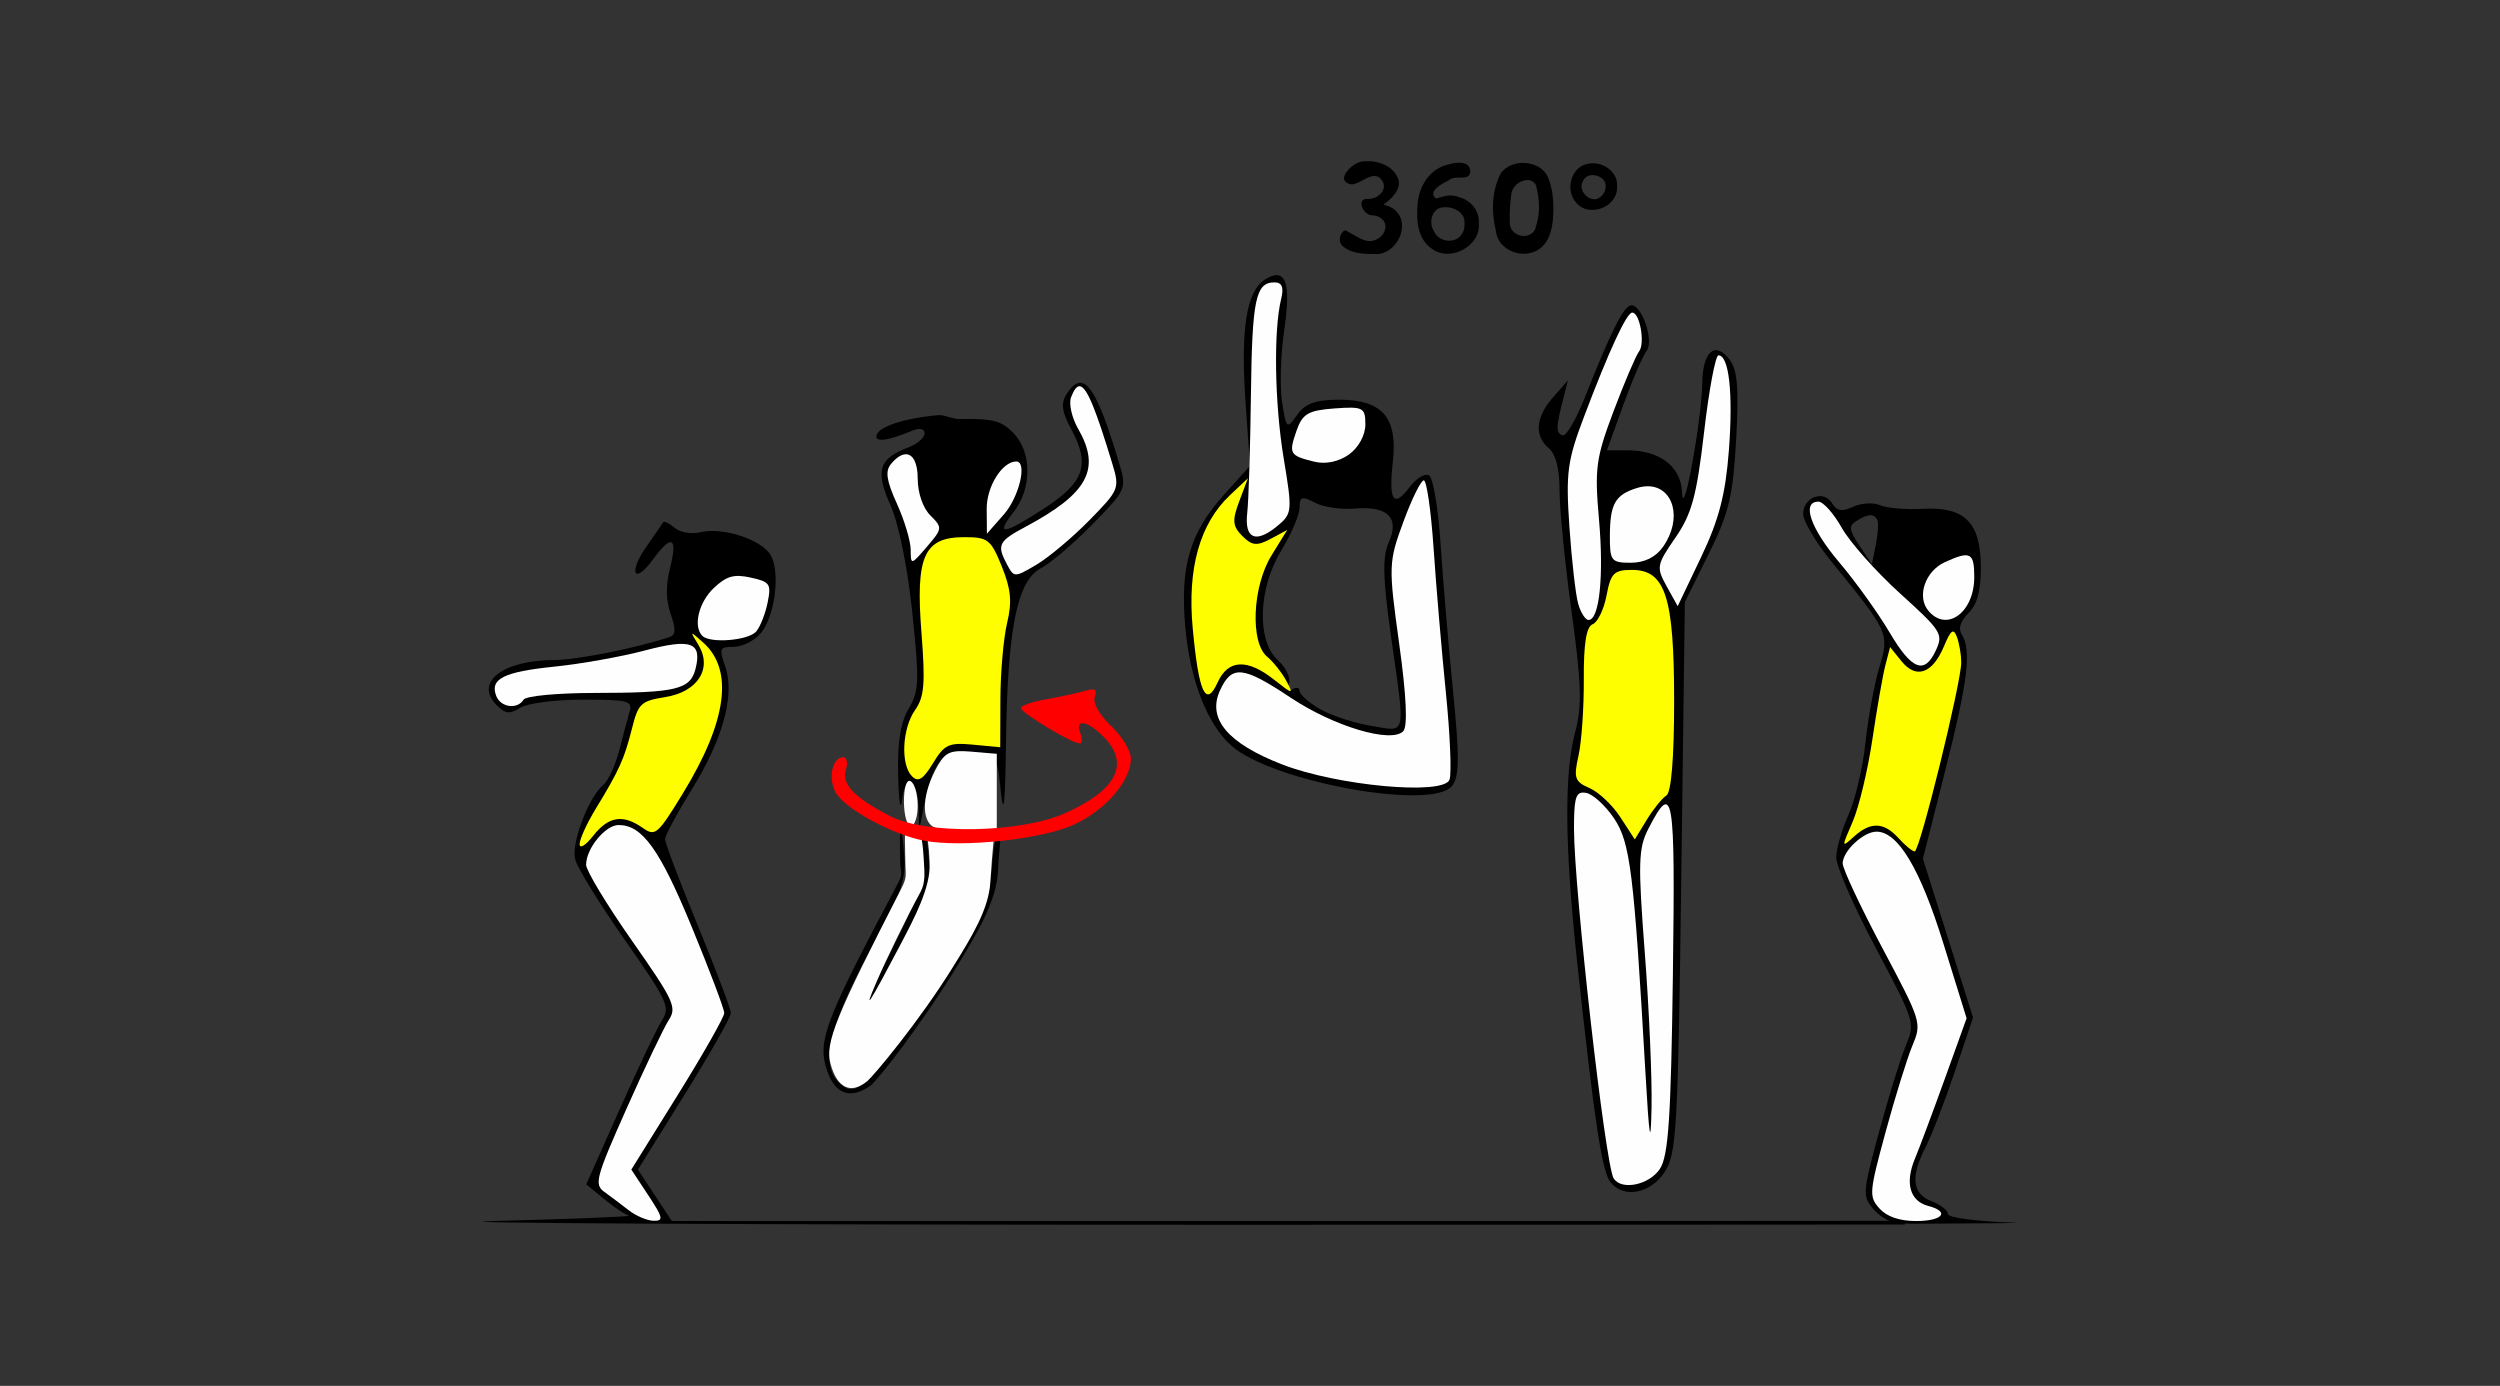 <?xml version="1.0" encoding="UTF-8" standalone="no"?>
<!-- Created with Inkscape (http://www.inkscape.org/) -->

<svg
   xmlns:dc="http://purl.org/dc/elements/1.1/"
   xmlns:cc="http://creativecommons.org/ns#"
   xmlns:rdf="http://www.w3.org/1999/02/22-rdf-syntax-ns#"
   xmlns:svg="http://www.w3.org/2000/svg"
   xmlns="http://www.w3.org/2000/svg"
   xmlns:sodipodi="http://sodipodi.sourceforge.net/DTD/sodipodi-0.dtd"
   xmlns:inkscape="http://www.inkscape.org/namespaces/inkscape"
   id="svg3502"
   version="1.1"
   inkscape:version="0.91 r13725"
   width="355.14"
   height="196.875"
   viewBox="0 0 355.14 196.875"
   sodipodi:docname="fx131102.svg">
  <rect x="0" y="0" width="355.14" height="196.875" fill="#333333" stroke="none"/>
  <defs
     id="defs3506" />
  <sodipodi:namedview
     pagecolor="#b1b1b1"
     bordercolor="#666666"
     borderopacity="1"
     objecttolerance="10"
     gridtolerance="10"
     guidetolerance="10"
     inkscape:pageopacity="0"
     inkscape:pageshadow="2"
     inkscape:window-width="1449"
     inkscape:window-height="827"
     id="namedview3504"
     showgrid="false"
     inkscape:zoom="1.1468527"
     inkscape:cx="52.112691"
     inkscape:cy="93.63508"
     inkscape:window-x="0"
     inkscape:window-y="0"
     inkscape:window-maximized="0"
     inkscape:current-layer="svg3502" />
  <g
     id="g4461"
     transform="translate(0.038,10.597)">
    <path
       id="path4258"
       d="m 258.375,59.883 c -1.136,0.059 -2.256,1.047 -2.256,2.545 0,1.001 1.788,4.018 3.973,6.703 8.239,10.127 8.289,10.24 6.842,15.062 -0.708,2.36 -1.595,7.186 -1.973,10.725 -0.378,3.538 -1.462,8.143 -2.408,10.232 -0.946,2.089 -1.729,4.812 -1.74,6.053 -0.011,1.241 2.514,7.031 5.611,12.865 5.57,10.493 5.615,10.643 4.268,13.879 -0.749,1.799 -2.466,7.34 -3.816,12.312 -1.86,6.849 -2.242,8.578 -1.553,9.859 0.161,0.242 0.321,0.492 0.482,0.697 0.023,0.027 0.043,0.053 0.066,0.08 0.745,0.923 1.515,1.497 2.418,1.918 0.553,0.258 1.809,0.372 3.016,0.432 10.01,-0.046 16.778,-0.097 14.955,-0.154 -5.493,-0.174 -9.58,-0.698 -9.58,-1.23 0,-0.51 -1.051,-1.33 -2.336,-1.82 -2.755,-1.051 -3.008,-3.478 -0.809,-7.744 0.84,-1.63 2.694,-6.424 4.119,-10.654 l 2.592,-7.691 -3.561,-11.277 -3.562,-11.279 3.158,-12.473 c 3.246,-12.819 3.774,-17.147 2.363,-19.381 -0.532,-0.843 -0.207,-1.887 0.949,-3.047 1.253,-1.257 1.76,-3.114 1.76,-6.453 0,-6.409 -2.251,-8.687 -8.258,-8.359 -2.398,0.131 -5.122,-0.099 -6.055,-0.512 -0.936,-0.414 -2.64,-0.317 -3.805,0.215 -1.645,0.752 -2.313,0.638 -3.037,-0.514 -0.456,-0.725 -1.143,-1.024 -1.824,-0.988 z m 7.221,2.713 c 0.481,-0.027 0.816,0.189 1.049,0.648 0.196,0.387 0.103,1.969 -0.207,3.516 l -0.564,2.812 -1.766,-2.658 c -1.49,-2.244 -1.559,-2.788 -0.438,-3.5 0.817,-0.519 1.444,-0.791 1.926,-0.818 z"
       style="fill:#000000"
       inkscape:connector-curvature="0" />
    <path
       sodipodi:nodetypes="ccsssssssssssssssccccscccsccccssssssscssc"
       inkscape:connector-curvature="0"
       id="path4253"
       d="m 94.25,63.529 c -0.033,0.008 -0.058,0.025 -0.072,0.051 -0.118,0.202 -1.196,1.772 -2.396,3.488 -2.627,3.758 -1.728,5.477 0.941,1.801 2.633,-3.626 3.543,-3.204 2.445,1.135 -0.647,2.558 -0.626,4.613 0.066,6.605 0.758,2.182 0.725,2.988 -0.131,3.279 -4.468,1.522 -13.249,3.277 -16.395,3.277 -7.313,0 -11.408,3.181 -8.217,6.383 1.272,1.276 1.87,1.346 3.387,0.396 1.036,-0.649 4.939,-1.154 8.926,-1.154 6.305,0 7.034,0.181 6.611,1.641 -0.261,0.902 -0.924,3.384 -1.473,5.516 -0.548,2.131 -1.558,4.345 -2.246,4.918 -2.12,1.765 -4.608,8.308 -4.031,10.604 0.299,1.192 3.492,6.373 7.096,11.516 5.981,8.535 6.441,9.518 5.283,11.291 -0.698,1.068 -3.412,6.764 -6.033,12.656 l -4.766,10.715 2.559,2.102 c 1.407,1.156 2.978,2.21 3.492,2.342 0.514,0.132 -8.107,0.475 -19.158,0.764 -11.051,0.289 35.209,0.53 102.803,0.535 21.752,0.002 80.604,-0.015 97.596,-0.039 l 0.141,-0.529 c -12.019,0.031 -67.976,0.033 -89.166,0.033 l -86.113,0 -2.408,-3.65 -2.41,-3.652 6.602,-10.611 c 3.631,-5.837 6.602,-11.069 6.602,-11.627 0,-0.558 -2.104,-6.125 -4.674,-12.371 -2.57,-6.247 -4.672,-11.792 -4.672,-12.324 0,-0.532 1.656,-3.628 3.68,-6.881 C 102.642,94.463 104.394,88.148 103,84.137 c -0.914,-2.63 -0.826,-2.846 1.154,-2.846 1.179,0 2.875,-0.81 3.77,-1.801 2.057,-2.281 2.937,-8.566 1.561,-11.146 -1.205,-2.259 -6.892,-4.133 -10.096,-3.326 -1.195,0.301 -2.807,0.018 -3.584,-0.629 C 95.125,63.823 94.48,63.472 94.25,63.529 Z"
       style="fill:#000000" />
    <path
       id="path4283"
       d="m 89.297,161.342 c -1.028,-0.799 -2.592,-1.976 -3.475,-2.616 -1.479,-1.071 -1.232,-2.004 3.142,-11.835 2.611,-5.87 5.318,-11.546 6.016,-12.615 1.158,-1.773 0.7,-2.753 -5.245,-11.24 -3.582,-5.114 -6.513,-9.965 -6.513,-10.781 0,-2.315 2.728,-5.651 4.622,-5.651 3.364,0 5.85,3.467 10.394,14.496 2.535,6.154 4.61,11.647 4.61,12.208 0,0.56 -2.971,5.794 -6.601,11.631 l -6.601,10.612 2.409,3.651 c 2.106,3.192 2.201,3.648 0.76,3.622 -0.907,-0.016 -2.49,-0.684 -3.518,-1.482 z"
       style="fill:#fefefe"
       inkscape:connector-curvature="0" />
    <path
       id="path4281"
       d="m 266.956,161.078 c -1.519,-1.683 -1.474,-2.251 0.853,-10.818 1.351,-4.973 3.069,-10.514 3.818,-12.313 1.348,-3.235 1.301,-3.386 -4.269,-13.879 -3.097,-5.834 -5.631,-11.241 -5.631,-12.015 0,-1.748 2.943,-4.51 4.805,-4.51 3.052,0 6.197,5.252 9.484,15.833 l 3.316,10.677 -3.077,8.542 c -1.692,4.698 -3.619,9.851 -4.283,11.451 -1.422,3.428 -0.69,5.983 1.908,6.665 3.139,0.823 2.074,2.145 -1.729,2.145 -2.34,0 -4.152,-0.62 -5.196,-1.777 z"
       style="fill:#fefefe"
       inkscape:connector-curvature="0" />
    <path
       id="path4275"
       d="m 70.452,88.26 c -0.926,-2.421 1.054,-3.416 8.261,-4.156 3.765,-0.386 9.531,-1.414 12.815,-2.285 6.597,-1.749 8.184,-1.186 7.244,2.573 -0.741,2.963 -2.695,3.433 -14.326,3.449 -5.327,0.007 -9.779,0.426 -10.102,0.95 -0.886,1.438 -3.262,1.113 -3.892,-0.532 z"
       style="fill:#fefefe"
       inkscape:connector-curvature="0" />
    <path
       id="path4273"
       d="m 268.349,79.182 c -1.596,-2.707 -4.791,-7.153 -7.099,-9.879 -4.111,-4.857 -5.41,-8.637 -2.967,-8.637 0.676,0 2.165,1.669 3.308,3.708 1.143,2.04 4.872,6.238 8.287,9.33 5.848,5.295 6.146,5.76 5.124,8.01 -1.635,3.599 -3.443,2.91 -6.653,-2.533 z"
       style="fill:#fefefe"
       inkscape:connector-curvature="0" />
    <path
       id="path4271"
       d="m 99.733,79.729 c -1.34,-1.344 -0.514,-4.776 1.637,-6.803 1.803,-1.699 2.863,-1.997 5.238,-1.474 2.733,0.602 2.931,0.891 2.407,3.518 -0.314,1.574 -1.04,3.429 -1.614,4.123 -1.073,1.297 -6.556,1.752 -7.668,0.636 z"
       style="fill:#fefefe"
       inkscape:connector-curvature="0" />
    <path
       id="path4269"
       d="m 273.887,76.148 c -1.667,-2.015 -0.441,-5.608 2.348,-6.883 3.633,-1.661 4.184,-1.382 4.184,2.116 0,5.035 -3.934,7.906 -6.532,4.767 z"
       style="fill:#fefefe"
       inkscape:connector-curvature="0" />
    <path
       id="path4291"
       d="m 82.303,109.309 c 0.008,-0.714 1.046,-2.986 2.305,-5.048 3.313,-5.426 4.045,-7.048 5.129,-11.365 0.895,-3.563 1.265,-3.912 4.732,-4.469 4.631,-0.743 6.741,-4.089 4.691,-7.439 -1.232,-2.013 -1.223,-2.017 0.7,-0.302 4.359,3.888 3.381,11.172 -2.874,21.397 -3.611,5.904 -3.937,6.184 -5.733,4.922 -2.806,-1.971 -4.853,-1.642 -7.028,1.132 -1.072,1.368 -1.93,1.891 -1.922,1.172 z"
       style="fill:#fefe00"
       inkscape:connector-curvature="0" />
    <path
       id="path4289"
       d="m 269.671,108.479 c -2.082,-2.308 -3.969,-2.378 -6.341,-0.234 -1.792,1.62 -1.794,1.593 -0.188,-2.109 0.895,-2.062 2.157,-7.336 2.806,-11.719 0.648,-4.383 1.48,-9.121 1.847,-10.53 l 0.669,-2.562 1.626,2.015 c 2.077,2.574 4.397,1.753 6.025,-2.131 0.979,-2.335 1.347,-2.606 1.83,-1.344 0.332,0.869 0.613,2.495 0.623,3.613 0.026,2.835 -5.891,26.876 -6.614,26.876 -0.325,0 -1.352,-0.844 -2.283,-1.875 z"
       style="fill:#fefe00"
       inkscape:connector-curvature="0" />
    <g
       transform="matrix(-1.111,0,0,1.111,428.63,-8.72)"
       id="g4293">
      <path
         inkscape:connector-curvature="0"
         style="fill:#000000"
         d="m 222.484,33.494 c -1.284,0.133 -1.535,2.387 -0.85,7.016 0.458,3.094 0.583,7.241 0.275,9.215 -0.537,3.45 -0.612,3.513 -1.92,1.641 -1.018,-1.458 -2.369,-1.949 -5.367,-1.949 -5.533,0 -7.51,2.275 -6.877,7.91 0.566,5.04 -0.084,6.015 -2.164,3.248 -0.849,-1.129 -1.962,-1.792 -2.475,-1.475 -0.512,0.318 -1.172,4.281 -1.467,8.807 -0.295,4.526 -1.013,13.005 -1.594,18.842 -0.849,8.528 -0.817,10.902 0.154,12.076 2.626,3.174 23.113,-0.594 28.215,-5.189 3.066,-2.761 5.234,-8.301 5.85,-14.947 0.733,-7.915 -0.519,-12.226 -4.994,-17.195 l -3.186,-3.537 c -0.008,-0.255 -0.01,-0.602 -0.018,-0.867 l 0.518,-7.428 c 0.646,-9.239 -0.127,-14.119 -2.471,-15.602 -0.661,-0.418 -1.203,-0.609 -1.631,-0.564 z m -3.422,28.531 c 0.488,-0.058 0.611,0.312 0.613,1.188 0.003,0.92 1.04,3.359 2.307,5.422 2.995,4.878 3.214,11.593 0.459,14.094 -1.046,0.95 -1.681,2.302 -1.412,3.006 0.269,0.704 0.074,1.022 -0.434,0.707 -0.508,-0.315 -0.924,-0.216 -0.924,0.219 0,0.435 -1.157,1.467 -2.57,2.293 -1.414,0.826 -4.358,1.797 -6.543,2.158 -4.641,0.768 -4.436,1.676 -2.574,-11.465 1.048,-7.394 1.113,-10.16 0.287,-11.979 -1.43,-3.147 0.126,-4.697 4.35,-4.332 1.753,0.152 4.057,-0.189 5.119,-0.76 0.606,-0.325 1.03,-0.516 1.322,-0.551 z"
         id="path4242" />
      <path
         inkscape:connector-curvature="0"
         style="fill:#fefefe"
         d="m 200.502,98.009 c -0.288,-0.753 -0.079,-5.771 0.464,-11.152 0.543,-5.381 1.251,-13.686 1.572,-18.456 0.322,-4.77 0.884,-8.672 1.25,-8.672 0.366,0 1.544,2.392 2.617,5.315 1.893,5.154 1.909,5.627 0.529,15.585 -0.927,6.69 -1.105,10.589 -0.51,11.186 1.556,1.561 8.862,-0.619 14.371,-4.287 6.139,-4.088 7.556,-4.23 9.063,-0.912 1.636,3.602 -0.999,6.735 -7.932,9.429 -7.072,2.748 -20.649,3.992 -21.425,1.963 z"
         id="path4277" />
      <path
         inkscape:connector-curvature="0"
         style="fill:#fefefe"
         d="m 222.581,65.619 c -1.979,-1.618 -2.008,-1.898 -0.878,-8.703 1.164,-7.009 1.312,-16.386 0.322,-20.391 -0.362,-1.463 -0.103,-2.109 0.843,-2.109 2.429,0 2.874,2.137 3.027,14.531 0.083,6.703 0.293,13.412 0.467,14.908 0.387,3.322 -1.052,3.993 -3.782,1.763 z"
         id="path4263" />
      <path
         inkscape:connector-curvature="0"
         style="fill:#fefefe"
         d="m 213.363,56.427 c -1.224,-0.868 -2.103,-2.472 -2.103,-3.836 0,-2.177 0.282,-2.324 3.955,-2.056 3.347,0.244 4.092,0.681 4.847,2.848 1.027,2.947 0.895,3.178 -2.261,3.959 -1.451,0.359 -3.13,0.013 -4.437,-0.914 z"
         id="path3520" />
      <path
         inkscape:connector-curvature="0"
         style="fill:#fefe00"
         d="m 230.142,85.556 c -1.332,-2.932 -3.773,-3.051 -7.194,-0.352 -2.446,1.93 -2.529,1.938 -1.579,0.157 0.552,-1.034 1.657,-2.424 2.456,-3.09 2.187,-1.821 1.877,-8.977 -0.561,-12.933 l -2.013,-3.268 2.122,1.139 c 1.751,0.94 2.385,0.877 3.619,-0.362 1.252,-1.256 1.316,-1.981 0.389,-4.445 l -1.108,-2.944 2.282,2.151 c 3.874,3.651 5.487,9.384 4.782,16.998 -0.769,8.302 -1.681,10.284 -3.196,6.948 z"
         id="path3516" />
    </g>
    <g
       transform="translate(-72.083,-174)"
       id="g4443">
      <path
         sodipodi:nodetypes="ssccccscssssssccsscssccss"
         inkscape:connector-curvature="0"
         style="fill:#000000"
         d="m 303.807,206.77 c -1.061,0 -2.859,3.559 -6.67,13.207 -1.214,3.073 -2.62,5.446 -3.123,5.273 -0.963,-0.33 -0.944,-1.137 0.115,-5.273 l 0.648,-2.539 -2.107,2.398 c -2.488,2.829 -2.704,5.496 -0.586,7.254 0.959,0.796 1.517,3.007 1.506,5.965 -0.01,2.586 0.76,10.347 1.709,17.246 1.402,10.185 1.5,13.389 0.525,17.033 -1.6,5.982 -1.512,16.28 0.283,32.908 2.428,22.492 3.52,29.671 4.73,31.129 1.907,2.298 5.584,1.618 7.639,-1.412 1.744,-2.572 1.937,-5.905 2.404,-41.91 l 0.508,-39.115 3.381,-6.824 c 2.877,-5.804 3.46,-8.231 3.908,-16.256 0.407,-7.289 0.193,-9.871 -0.941,-11.365 -2.038,-2.683 -3.795,-1.203 -3.871,3.262 -0.092,5.413 -2.701,19.736 -2.857,15.689 -0.162,-4.173 -3.729,-6.059 -7.661,-6.059 l -3.035,0 2.588,-7.15 c 1.184,-3.213 2.56,-6.358 3.057,-6.988 1.069,-1.357 -0.631,-6.473 -2.15,-6.473 z"
         id="path4371" />
      <path
         inkscape:connector-curvature="0"
         style="fill:#fefefe"
         d="m 303.903,207.81 c -0.797,0.032 -3.273,5.382 -6.807,14.707 -2.409,6.354 -2.633,8.032 -2.105,15.748 0.325,4.75 0.887,9.665 1.248,10.922 0.36,1.257 1.022,2.286 1.472,2.286 1.54,0 2.19,-6.264 1.481,-14.27 -0.641,-7.24 -0.44,-8.723 2.08,-15.413 1.534,-4.071 3.161,-7.883 3.616,-8.471 0.883,-1.14 0.095,-5.553 -0.984,-5.509 z"
         id="path4419" />
      <path
         inkscape:connector-curvature="0"
         style="fill:#fefefe"
         d="m 316.162,213.881 c -0.427,0 -1.347,4.915 -2.043,10.922 -1.048,9.043 -1.75,11.621 -4.077,14.986 -2.667,3.857 -2.73,4.208 -1.24,6.895 l 1.57,2.831 3.319,-6.956 c 2.542,-5.329 3.467,-8.873 3.951,-15.153 0.624,-8.095 0.03,-13.524 -1.481,-13.524 z"
         id="path4413" />
      <path
         inkscape:connector-curvature="0"
         style="fill:#fefefe"
         d="m 306.21,232.48 c -0.503,-0.011 -1.048,0.067 -1.63,0.249 -3.099,0.967 -3.825,2.253 -3.843,6.806 -0.015,3.543 0.194,3.81 2.975,3.81 1.938,0 3.547,-0.795 4.572,-2.259 2.845,-4.061 1.445,-8.528 -2.073,-8.606 z"
         id="path4401" />
      <path
         inkscape:connector-curvature="0"
         style="fill:#fefefe"
         d="m 296.886,275.992 c -1.037,0.025 -1.246,1.132 -1.245,5.125 0.004,8.602 4.441,47.751 5.631,49.676 1.09,1.763 5.048,0.955 6.569,-1.341 1.215,-1.834 1.581,-7.28 1.848,-27.542 0.344,-26.046 0.074,-27.654 -3.488,-20.766 -1.418,2.743 -1.481,4.903 -0.502,17.61 0.614,7.967 1.046,17.846 0.96,21.955 -0.121,5.801 -0.321,4.634 -0.887,-5.228 -1.623,-28.24 -2.141,-32.413 -4.45,-35.84 -1.209,-1.794 -2.984,-3.414 -3.942,-3.599 -0.184,-0.035 -0.347,-0.054 -0.495,-0.051 z"
         id="path4383" />
      <path
         inkscape:connector-curvature="0"
         style="fill:#fefe00"
         d="m 303.855,244.361 c -2.528,0 -2.998,0.471 -3.586,3.608 -0.372,1.985 -1.263,3.835 -1.98,4.11 -0.898,0.345 -1.288,2.769 -1.256,7.82 0.025,4.027 -0.315,8.922 -0.757,10.878 -0.709,3.138 -0.525,3.675 1.557,4.572 1.298,0.559 3.278,2.429 4.401,4.158 l 2.042,3.143 1.695,-2.778 c 0.933,-1.528 2.19,-3.083 2.794,-3.456 0.692,-0.428 1.099,-5.371 1.099,-13.37 0,-14.881 -1.223,-18.685 -6.009,-18.685 z"
         id="path3432" />
    </g>
    <path
       inkscape:connector-curvature="0"
       id="path8075"
       d="m 193.965,12.298 c -0.246,0.012 -0.485,0.038 -0.713,0.08 -1.214,0.275 -3.503,2.454 -1.682,3.129 1.224,0.569 3.154,-1.944 4.436,-0.797 1.416,1.349 -0.155,2.955 -1.639,2.955 -1.889,-0.202 -0.771,2.378 0.559,2.32 1.956,0.135 2.429,1.967 1.08,3.113 -1.686,1.282 -2.978,0.033 -4.664,-0.844 -0.595,-0.595 -1.661,1.328 -0.596,2.143 1.282,1.079 2.947,1.079 4.754,1.096 2.833,0 4.868,-4.078 2.777,-6.102 -0.552,-0.602 -1.298,-0.778 -1.797,-0.932 0.809,-0.54 2.833,-2.157 2.023,-3.844 -0.767,-1.712 -2.818,-2.399 -4.539,-2.318 z m 13.102,0.221 c -0.529,0.023 -1.076,0.151 -1.48,0.277 -2.563,0.607 -4.115,3.168 -4.25,5.664 -0.202,2.226 -1.2e-4,4.924 2.023,6.273 2.563,1.956 6.948,-0.337 6.678,-3.574 l 0,-0.068 c 0.135,-1.686 -1.146,-3.238 -2.697,-3.643 -1.349,-0.54 -2.165,-0.177 -3.379,0.16 -1.214,-0.944 0.651,-2.057 1.73,-2.529 1.012,-1.012 3.015,0.271 3.133,-1.34 -0.042,-1.012 -0.876,-1.26 -1.758,-1.221 z m 9.379,0.023 c -1.226,-0.031 -2.471,0.427 -3.238,1.4 -1.349,2.496 -1.417,5.529 -0.742,8.295 0.27,2.631 3.575,3.98 5.801,2.766 2.091,-1.147 2.361,-3.844 2.361,-6.002 0,-1.349 -0.135,-2.699 -0.607,-3.98 -0.455,-1.594 -1.998,-2.439 -3.574,-2.479 z m 9.918,0.055 c -0.25,-0.008 -0.5,0.012 -0.744,0.062 -2.496,0.337 -3.373,3.778 -1.754,5.531 1.821,2.226 6.003,0.607 5.801,-2.293 0.177,-1.83 -1.556,-3.246 -3.303,-3.301 z m -0.23,1.682 c 0.958,-0.045 2.027,0.621 1.918,1.672 0,0.58 -0.29,1.043 -0.695,1.391 -1.217,1.159 -3.362,-0.696 -2.551,-2.145 0.217,-0.609 0.753,-0.891 1.328,-0.918 z m -9.293,0.705 c 0.549,-0.029 1.056,0.191 1.318,0.738 0.525,2.1 0.641,3.931 -0.059,6.031 l 0.002,0 c -0.058,0.292 -0.235,0.526 -0.41,0.701 -1.283,1.108 -3.265,0.115 -3.248,-1.33 -0.058,-1.808 0.021,-2.672 0.229,-4.297 0.219,-1.057 1.252,-1.795 2.168,-1.844 z m -11.742,3.867 c 1.334,-0.116 3.072,0.752 2.898,2.318 0.058,0.58 -0.115,1.161 -0.463,1.625 -0.986,1.334 -3.307,0.928 -3.887,-0.58 -0.812,-1.276 -0.231,-3.363 1.451,-3.363 z"
       style="fill:#000000;fill-opacity:1;fill-rule:nonzero;stroke:none" />
    <g
       transform="translate(-6.624,-166.601)"
       id="g4451">
      <path
         style="fill:#000000"
         d="m 159.985,210.381 c -0.623,0.024 -1.244,0.591 -1.906,1.641 -0.819,1.298 -0.653,2.469 0.71,5 2.682,4.98 1.841,7.471 -3.752,11.126 -5.902,3.857 -7.167,4.027 -4.477,0.609 2.687,-3.416 2.602,-8.624 -0.062,-11.287 -1.606,-1.606 -2.69,-2.059 -7.625,-1.935 -0.912,0.023 -2.132,-0.633 -2.992,-0.557 -4.95,0.441 -8.79,1.705 -8.79,3.03 0,0.839 1.761,0.551 5.129,-0.836 1.036,-0.426 1.709,-0.268 1.709,0.402 0,0.608 -1.006,1.489 -2.237,1.957 -4.284,1.629 -4.808,3.269 -2.622,8.211 1.201,2.714 2.439,8.796 3.121,15.324 1.013,9.692 0.96,11.113 -0.518,13.616 -1.173,1.986 -1.608,4.731 -1.497,9.483 0.086,3.679 0.337,5.254 0.554,3.497 0.489,-3.953 2.182,-3.191 2.335,1.052 l 0.113,3.118 0.684,-3.42 c 1.264,-6.322 2.71,-7.959 6.727,-7.625 3.596,0.299 3.6,0.305 4.173,5.672 0.403,3.777 0.621,1.72 0.732,-6.921 0.21,-16.213 1.569,-23.028 4.945,-24.806 1.398,-0.736 4.721,-3.569 7.385,-6.295 4.774,-4.886 4.828,-5.009 3.751,-8.624 -2.386,-8.01 -3.996,-11.492 -5.589,-11.43 z m -25.471,63.049 c -0.102,0.096 -0.119,1.78 -0.054,5.112 0.026,1.345 0.518,1.363 -0.366,3.029 -10.021,18.884 -11.273,22.059 -10.217,25.881 1.075,3.89 3.347,4.891 6.337,2.791 1.033,-0.726 7.512,-9.035 12.463,-17.206 2.961,-4.886 5.472,-9.151 5.679,-13.305 0.207,-4.138 0.491,-4.558 0.317,-5.741 -0.012,-0.084 -0.027,-0.135 -0.043,-0.15 -0.171,-0.162 -0.773,0.518 -1.206,6.025 -0.188,2.397 -3.307,9.291 -4.968,11.825 -10.837,16.53 -13.715,19.978 -15.72,18.841 -3.975,-2.254 -2.898,-7.934 3.841,-20.284 2.102,-3.852 4.842,-8.105 4.5,-12.302 -0.056,-0.686 -0.112,-1.321 -0.169,-1.888 -0.183,-1.818 -0.315,-2.704 -0.394,-2.629 z m 3.052,0.118 0,0.039 c -0.184,-0.076 -0.139,0.588 0.054,2.845 0.115,1.348 -0.877,0.642 -0.691,3.799 0.185,3.137 -1.687,6.77 -3.227,9.823 -3.089,6.125 -5.443,11.234 -5.232,11.353 0.407,0.231 10.935,-10.953 10.275,-20.488 -0.336,-4.865 -0.483,-6.022 -0.77,-6.928 -0.162,-0.513 -0.326,-0.409 -0.409,-0.443 z"
         id="path4363"
         inkscape:connector-curvature="0"
         sodipodi:nodetypes="csssscsssscsssssscccssssssccccsscssccsssscscccccssssscc" />
      <path
         style="fill:#fefefe"
         d="m 160.015,210.878 c -0.459,-0.077 -0.863,0.48 -1.279,1.566 -0.344,0.897 0.109,2.911 1.008,4.476 3.273,5.704 1.418,9.166 -7.45,13.901 -3.897,2.081 -4.144,2.588 -2.629,5.419 0.97,1.813 1.052,1.813 4.152,-0.018 1.739,-1.028 5.122,-3.867 7.517,-6.309 4.266,-4.35 4.333,-4.514 3.244,-8.104 -2.277,-7.508 -3.554,-10.76 -4.563,-10.93 z"
         id="path4417"
         inkscape:connector-curvature="0" />
      <path
         style="fill:#fefefe"
         d="m 135.261,220.534 c -0.607,0.005 -1.335,0.455 -2.108,1.386 -0.842,1.015 -0.641,2.361 0.837,5.618 1.069,2.356 1.953,5.296 1.965,6.535 0.021,2.24 0.034,2.239 2.305,-0.401 2.217,-2.577 2.231,-2.709 0.488,-4.451 -1.059,-1.059 -1.795,-3.198 -1.795,-5.215 0,-2.26 -0.679,-3.481 -1.691,-3.471 z"
         id="path4407"
         inkscape:connector-curvature="0" />
      <path
         style="fill:#fefefe"
         d="m 150.95,221.562 c -2,0 -4.226,3.576 -4.198,6.746 l 0.031,3.513 2.412,-2.742 c 2.187,-2.486 3.362,-7.517 1.756,-7.517 z"
         id="path4403"
         inkscape:connector-curvature="0" />
      <path
         style="fill:#fefefe"
         d="m 143.504,262.717 c -2.258,-0.078 -2.892,0.452 -4.057,2.704 -2.042,3.949 -1.955,7.658 0.192,8.247 0.94,0.258 3.248,0.4 5.129,0.316 l 2.295,-0.101 c -0.85,0.417 -2.379,1.177 -4.194,0.939 l -4.62,-0.563 0.225,1.942 c 0.116,0.934 0.031,-0.02 0.171,2.353 0.201,3.413 -2.166,7.875 -4.158,11.665 -4.402,8.374 -5.373,9.892 -3.424,5.36 1.495,-3.476 4.323,-9.264 6.286,-12.861 0.748,-1.37 0.553,-2.938 0.485,-4.246 -0.311,-5.974 -1.147,-4.994 -2.229,-4.994 -0.468,0 -0.55,-0.738 -0.406,5.293 0.035,1.475 0.26,1.833 -0.545,3.401 -9.425,18.37 -10.897,22.024 -10.08,24.981 0.954,3.453 2.898,4.353 5.231,2.421 0.852,-0.706 7.305,-8.376 12.166,-16.216 2.663,-4.294 5.07,-8.173 5.304,-12.071 0.297,-4.945 0.611,-6.845 0.55,-7.437 l 0.361,-0.017 0,-5.373 0,-5.373 -3.61,-0.3 c -0.395,-0.033 -0.75,-0.056 -1.072,-0.068 z m -7.738,4.211 c -0.465,0.01 -0.768,1.127 -0.768,2.937 0,1.912 0.439,3.478 0.977,3.478 0.537,0 0.977,-1.295 0.977,-2.875 0,-1.58 -0.439,-3.142 -0.977,-3.475 -0.073,-0.045 -0.142,-0.067 -0.208,-0.066 z"
         id="path4389"
         inkscape:connector-curvature="0" />
      <path
         style="fill:#fefe00"
         d="m 143.57,232.312 c -5.731,-0.005 -6.937,2.674 -6.088,13.53 0.568,7.267 0.416,9.141 -0.899,11.019 -1.85,2.641 -2.088,7.772 -0.437,9.423 0.88,0.88 1.576,0.447 2.977,-1.856 1.63,-2.68 2.247,-2.966 5.691,-2.638 l 3.862,0.369 0.023,-6.865 c 0.013,-3.776 0.44,-8.623 0.95,-10.773 0.725,-3.058 0.561,-4.811 -0.756,-8.057 -1.556,-3.836 -1.956,-4.149 -5.323,-4.152 z"
         id="path4429"
         inkscape:connector-curvature="0" />
      <path
         style="fill:#fe0000"
         d="m 137.929,275.439 c -4.567,-0.842 -11.417,-4.582 -12.665,-6.914 -1.081,-2.021 -0.424,-4.953 1.111,-4.953 0.516,0 0.683,0.806 0.37,1.79 -0.644,2.03 1.176,3.933 6.298,6.582 5.098,2.636 18.438,2.418 24.812,-0.406 7.396,-3.277 9.302,-7.07 5.475,-10.896 -2.304,-2.304 -4.082,-2.568 -3.284,-0.489 0.309,0.806 0.273,1.466 -0.081,1.466 -1.093,0 -8.343,-4.359 -8.351,-5.02 -0.004,-0.343 1.641,-0.916 3.656,-1.273 2.015,-0.357 4.5,-0.896 5.521,-1.198 1.348,-0.399 1.708,-0.159 1.312,0.873 -0.315,0.82 0.658,2.559 2.295,4.104 1.562,1.475 2.841,3.565 2.841,4.646 0,3.197 -3.706,7.459 -8.225,9.458 -4.631,2.049 -15.717,3.222 -21.085,2.232 z"
         id="path4439"
         inkscape:connector-curvature="0" />
    </g>
  </g>
</svg>
